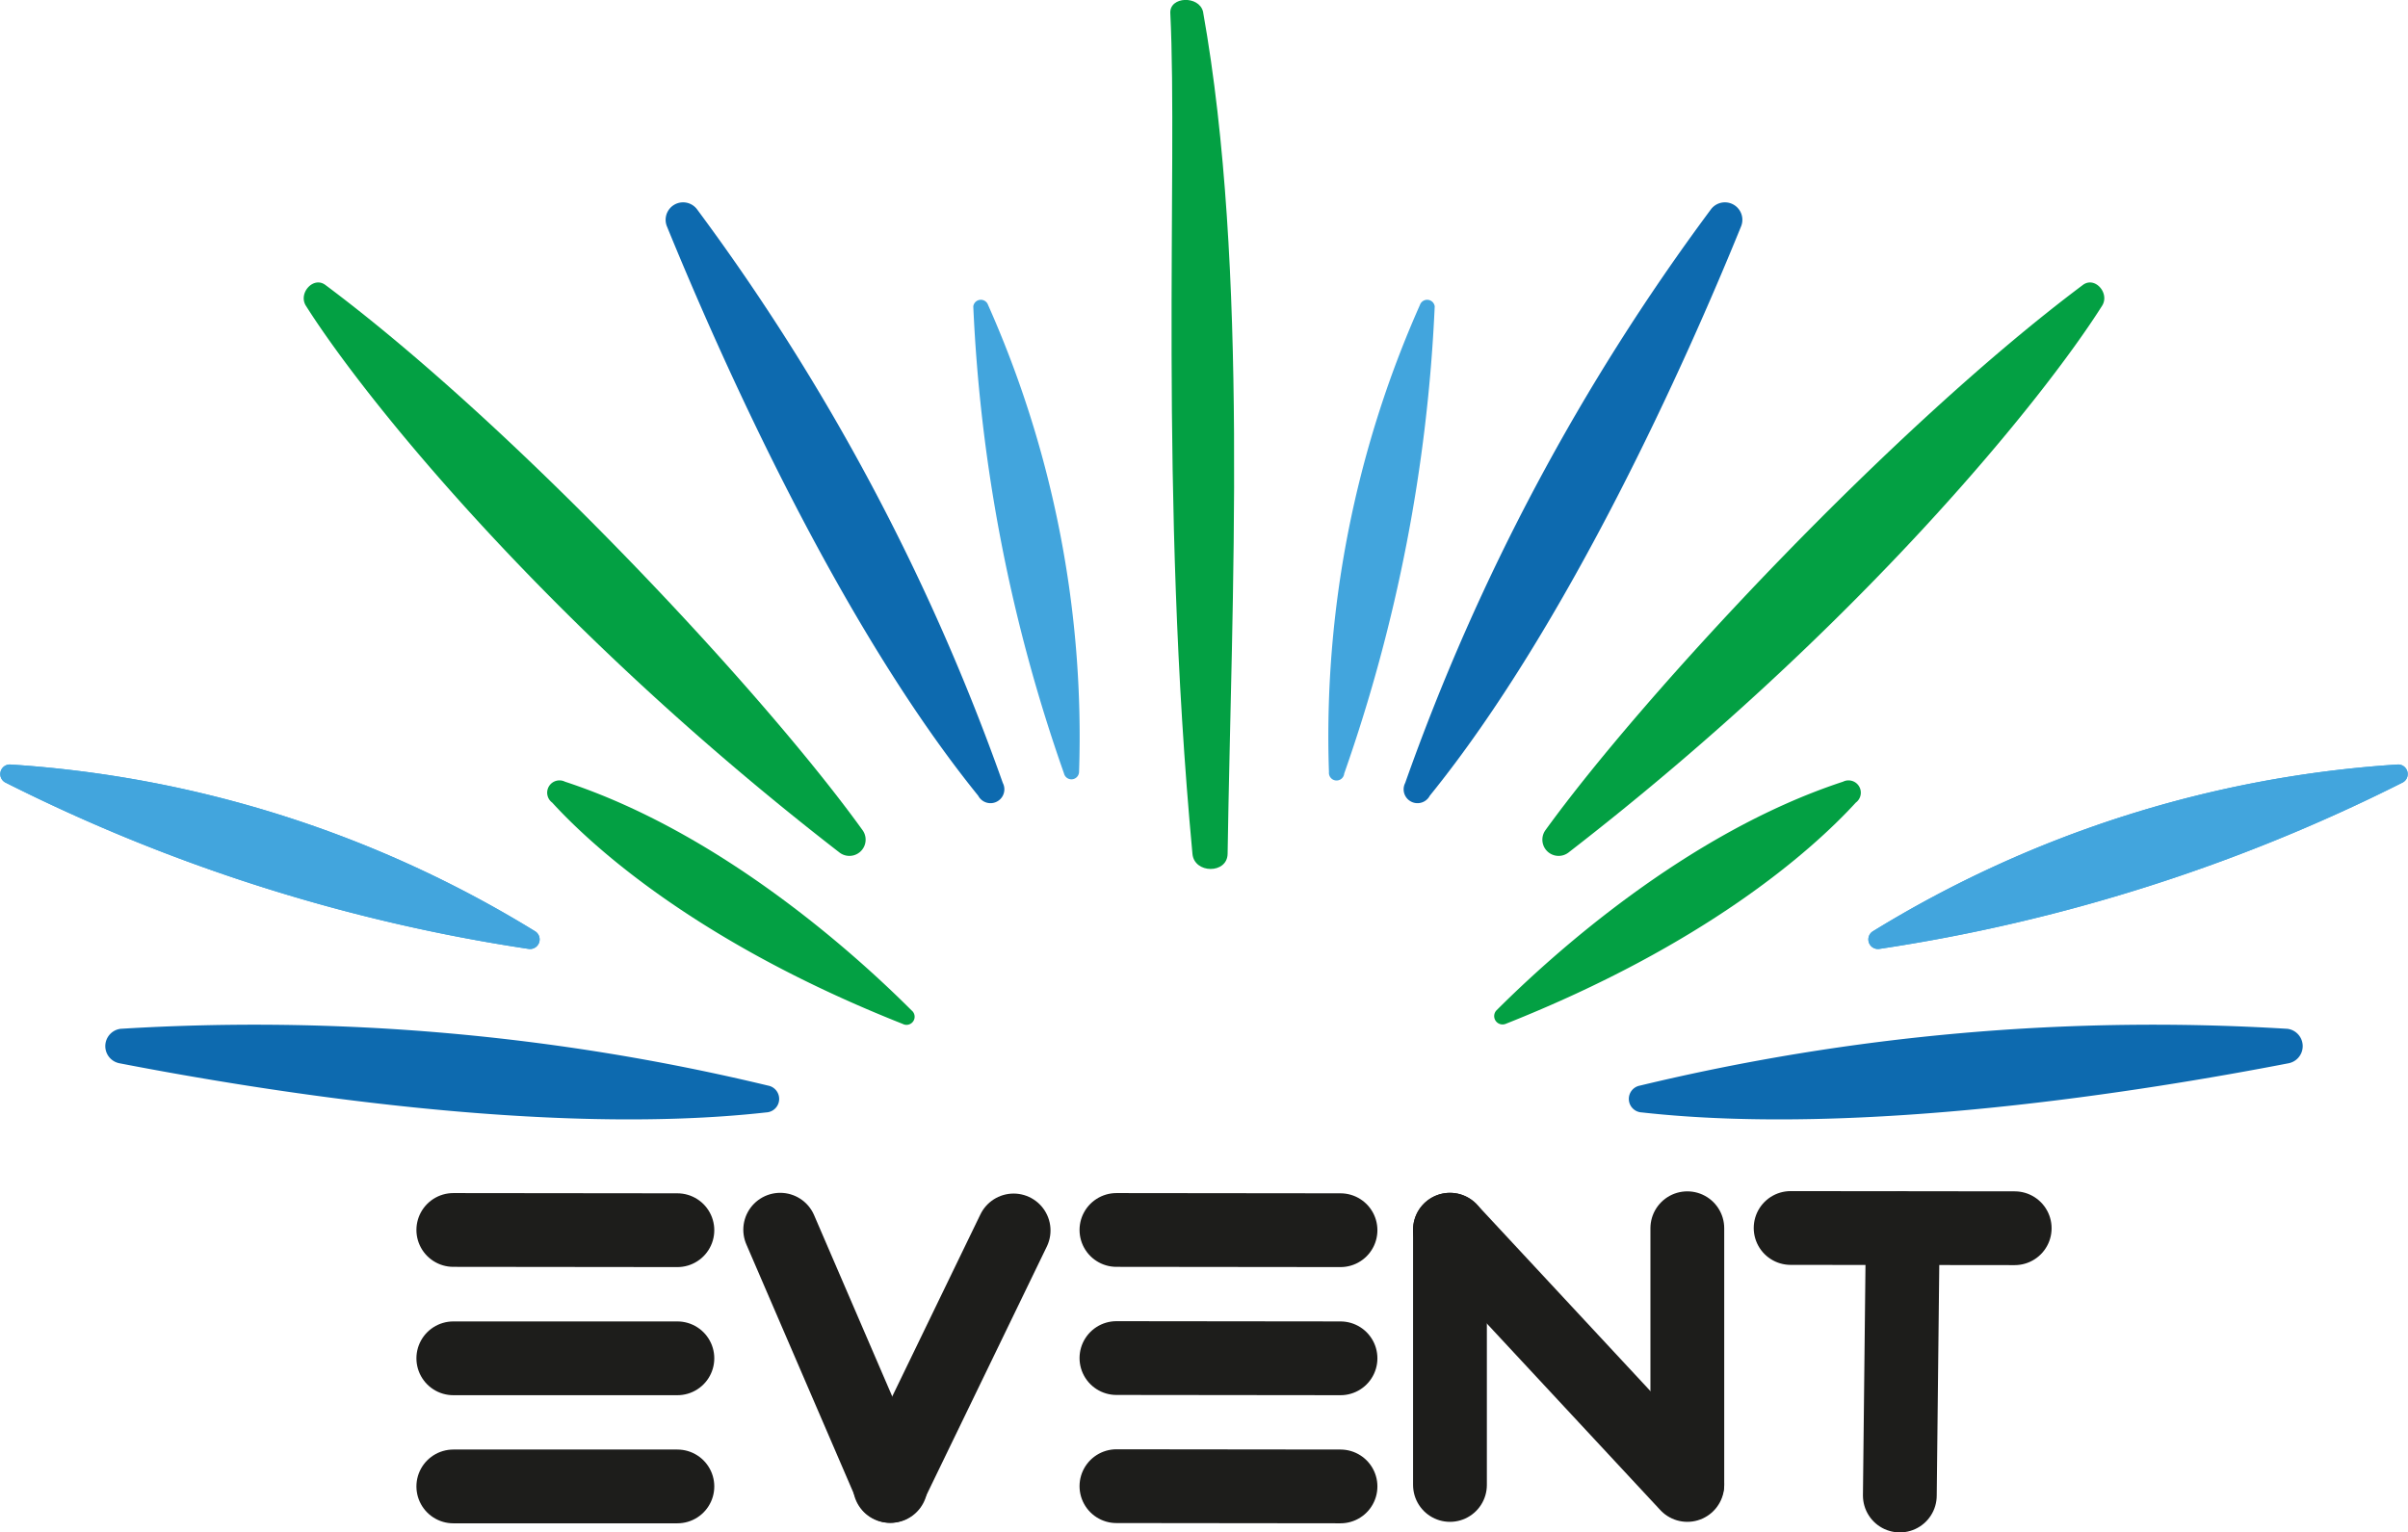 <svg xmlns="http://www.w3.org/2000/svg" viewBox="0 0 97.9 62.32"><defs><style>.cls-1{fill:none;stroke:#1d1d1b;stroke-linecap:round;stroke-miterlimit:10;stroke-width:3px;}.cls-2{fill:#0d6aaf;}.cls-3{fill:#42a5dd;}.cls-4{fill:#03a043;}</style></defs><g id="Capa_2" data-name="Capa 2"><g id="Capa_21" data-name="Capa 21"><line class="cls-1" x1="36.18" y1="60.43" x2="41.21" y2="50.04"/><line class="cls-1" x1="36.21" y1="60.43" x2="31.72" y2="50.01"/><line class="cls-1" x1="45.39" y1="50.02" x2="54.5" y2="50.03"/><line class="cls-1" x1="45.39" y1="55.23" x2="54.5" y2="55.24"/><line class="cls-1" x1="45.39" y1="60.44" x2="54.5" y2="60.45"/><line class="cls-1" x1="58.95" y1="60.39" x2="58.95" y2="50.01"/><line class="cls-1" x1="68.6" y1="60.39" x2="58.95" y2="50.01"/><line class="cls-1" x1="68.6" y1="60.33" x2="68.6" y2="49.95"/><line class="cls-1" x1="77.24" y1="60.82" x2="77.36" y2="49.95"/><line class="cls-1" x1="18.43" y1="50.02" x2="27.54" y2="50.03"/><line class="cls-1" x1="18.43" y1="55.24" x2="27.54" y2="55.24"/><line class="cls-1" x1="18.43" y1="60.45" x2="27.54" y2="60.45"/><line class="cls-1" x1="72.8" y1="49.94" x2="81.91" y2="49.95"/></g><g id="Capa_28" data-name="Capa 28"><path class="cls-2" d="M4.85,43.24c5.79,1.12,17.35,3,26.3,2a.55.55,0,0,0,.08-1.09A89.17,89.17,0,0,0,4.9,41.84.71.71,0,0,0,4.85,43.24Z"/><path class="cls-3" d="M.21,31.82a70.56,70.56,0,0,0,21.28,6.77.39.39,0,0,0,.26-.72A46.37,46.37,0,0,0,.41,31.09.39.39,0,0,0,.21,31.82Z"/><path class="cls-4" d="M22.45,32.64c1.83,2,6.17,5.8,14.25,9a.33.33,0,0,0,.36-.55c-2.22-2.22-7.7-7.2-14.09-9.3A.5.5,0,0,0,22.45,32.64Z"/><path class="cls-4" d="M12.44,12.44c2.39,3.78,9.87,13.08,21.69,22.23a.66.66,0,0,0,.93-.92C31,28.11,20.93,17.34,13.23,11.59,12.74,11.22,12.11,11.93,12.44,12.44Z"/><path class="cls-2" d="M27.12,9.22c2.23,5.46,7,16.16,12.65,23.14a.55.55,0,0,0,1-.52A89,89,0,0,0,28.33,8.5.71.71,0,0,0,27.12,9.22Z"/><path class="cls-3" d="M39.57,12.46a65.94,65.94,0,0,0,3.69,19,.31.31,0,0,0,.61-.06,43.18,43.18,0,0,0-3.7-19A.31.31,0,0,0,39.57,12.46Z"/><path class="cls-3" d="M.21,31.82a70.56,70.56,0,0,0,21.28,6.77.39.39,0,0,0,.26-.72A46.37,46.37,0,0,0,.41,31.09.39.39,0,0,0,.21,31.82Z"/><path class="cls-4" d="M47.58.53c.31,6.23-.47,19.51.9,34.19.07.82,1.42.83,1.43,0,.16-10.42.87-23.76-1-34.25C48.74-.19,47.55-.15,47.58.53Z"/><path class="cls-2" d="M93.05,43.24c-5.79,1.12-17.35,3-26.3,2a.55.55,0,0,1-.08-1.09A89.21,89.21,0,0,1,93,41.84.71.71,0,0,1,93.05,43.24Z"/><path class="cls-3" d="M97.69,31.82a70.56,70.56,0,0,1-21.28,6.77.39.39,0,0,1-.26-.72,46.37,46.37,0,0,1,21.34-6.78A.39.39,0,0,1,97.69,31.82Z"/><path class="cls-4" d="M75.45,32.64c-1.83,2-6.17,5.8-14.24,9a.34.34,0,0,1-.37-.55c2.22-2.22,7.7-7.2,14.09-9.3A.5.5,0,0,1,75.45,32.64Z"/><path class="cls-4" d="M85.46,12.44c-2.39,3.78-9.87,13.08-21.69,22.23a.66.66,0,0,1-.93-.92C66.92,28.11,77,17.34,84.68,11.59,85.17,11.22,85.79,11.93,85.46,12.44Z"/><path class="cls-2" d="M70.78,9.22c-2.22,5.46-7,16.16-12.65,23.14a.55.55,0,0,1-1-.52A88.61,88.61,0,0,1,69.57,8.5.71.71,0,0,1,70.78,9.22Z"/><path class="cls-3" d="M58.33,12.46a66.18,66.18,0,0,1-3.68,19,.31.31,0,0,1-.62-.06,43.18,43.18,0,0,1,3.7-19A.31.31,0,0,1,58.33,12.46Z"/><path class="cls-3" d="M97.69,31.82a70.56,70.56,0,0,1-21.28,6.77.39.39,0,0,1-.26-.72,46.37,46.37,0,0,1,21.34-6.78A.39.39,0,0,1,97.69,31.82Z"/></g></g></svg>
